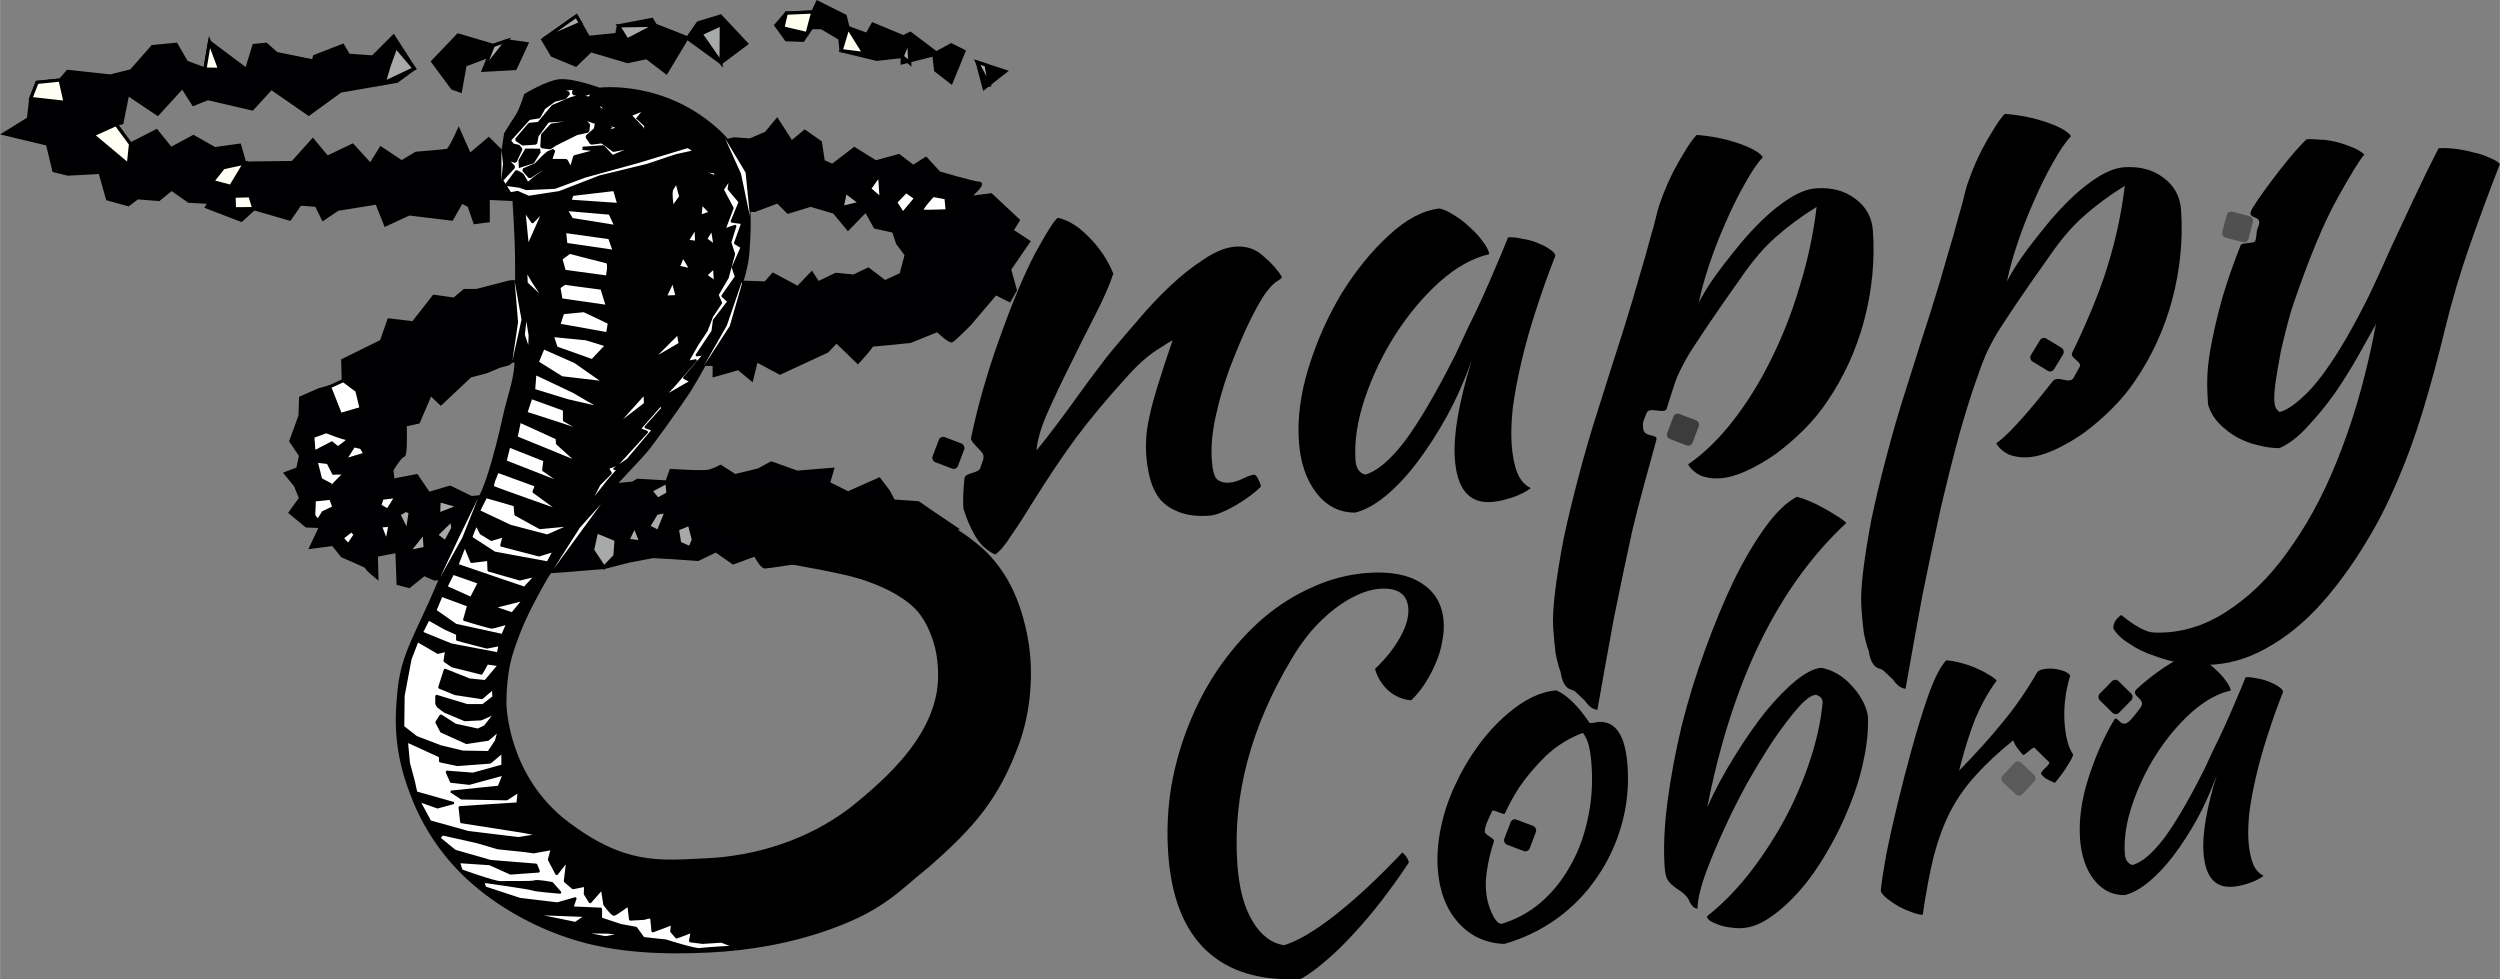 <?xml version="1.0" encoding="UTF-8" standalone="no"?>
<!-- Created with Inkscape (http://www.inkscape.org/) -->

<svg
   xmlns:dc="http://purl.org/dc/elements/1.1/"
   xmlns:cc="http://creativecommons.org/ns#"
   xmlns:rdf="http://www.w3.org/1999/02/22-rdf-syntax-ns#"
   xmlns:svg="http://www.w3.org/2000/svg"
   xmlns="http://www.w3.org/2000/svg"
   xmlns:sodipodi="http://sodipodi.sourceforge.net/DTD/sodipodi-0.dtd"
   xmlns:inkscape="http://www.inkscape.org/namespaces/inkscape"
   width="20.479cm"
   height="8.022cm"
   viewBox="0 0 204.787 80.224"
   version="1.1"
   id="svg8"
   inkscape:version="0.92.4 (unknown)"
   sodipodi:docname="Logo_text.svg">
  <rect x="0" y="0" width="204.787" height="80.224" fill="#808080" stroke="none"/>
  <title
     id="title10">Snappy Cobra Logo</title>
  <defs
     id="defs2" />
  <sodipodi:namedview
     id="base"
     pagecolor="#ffffff"
     bordercolor="#666666"
     borderopacity="1.0"
     inkscape:pageopacity="0.0"
     inkscape:pageshadow="2"
     inkscape:zoom="1.4142136"
     inkscape:cx="400.63905"
     inkscape:cy="100.54772"
     inkscape:document-units="mm"
     inkscape:current-layer="svg8"
     showgrid="false"
     units="cm"
     inkscape:pagecheckerboard="true"
     inkscape:window-width="1853"
     inkscape:window-height="1025"
     inkscape:window-x="67"
     inkscape:window-y="27"
     inkscape:window-maximized="1" />
  <g
     inkscape:groupmode="layer"
     id="layer4"
     inkscape:label="Snake Tail"
     style="opacity:1"
     transform="translate(-6.795,-12.603)"
     sodipodi:insensitive="true">
    <path
       style="fill:#000003;fill-opacity:1;stroke:#000000;stroke-width:0.265px;stroke-linecap:butt;stroke-linejoin:miter;stroke-opacity:1"
       d="m 85.139,55.919 -2.173,-1.465 -0.945,-0.661 -2.032,-0.142 -0.425,-0.803 -0.756,-0.992 -2.551,1.134 -1.606,-0.803 0.331,-1.134 -2.882,0.236 -2.126,-0.756 -1.039,0.567 -1.937,0.472 -1.181,-0.756 c 0,0 -0.425,0.236 -0.898,0.378 -0.472,0.142 -3.166,-0.047 -3.166,-0.047 l -0.331,0.945 -2.41,-0.142 -0.378,0.236 -13.229,1.181 -1.748,-0.85 -1.748,0.52 -0.992,-1.465 -1.937,0.378 -0.094,-0.85 c 0,0 0.709,-1.181 0.945,-1.181 0.236,0 0.142,-2.504 0.142,-2.504 l 1.087,-0.236 0.992,-2.315 0.85,0.803 2.41,-2.268 1.276,-0.331 1.134,-0.472 0.709,-0.189 0.331,-0.236 16.536,0.283 v 0.898 l 1.984,-0.567 1.087,0.898 0.378,-1.559 1.937,1.039 3.874,-1.795 0.756,-0.803 1.748,1.701 c 0,0 1.417,-1.512 1.087,-1.417 -0.331,0.094 3.213,-0.283 3.213,-0.283 l 2.221,-0.898 c 0,0 0.992,0.945 1.181,0.85 0.189,-0.094 1.417,-1.323 1.417,-1.323 l 2.173,-2.551 1.134,0.567 0.472,-0.85 -0.472,-1.701 1.559,-2.268 -1.37,-0.898 0.52,-0.85 -2.221,-2.079 -1.843,0.236 c 0,0 1.323,-1.181 0.898,-1.181 -0.425,0 -3.307,-0.85 -3.307,-0.85 l -1.087,-1.181 -1.039,0.661 -1.181,-0.898 -1.89,0.52 -1.748,-1.087 -1.795,1.37 -0.756,-0.331 -0.236,-1.559 -1.276,-0.898 -1.087,0.898 -1.181,-1.843 -0.898,1.087 -1.323,0.567 -1.276,-0.094 -1.937,0.425 -17.035,0.716 -1.156,-1.141 -1.559,1.323 -0.898,-2.032 c 0,0 -0.709,1.606 -0.945,1.654 -0.236,0.047 -2.551,0.236 -2.551,0.236 l -1.181,0.709 -1.701,-1.134 -0.85,1.37 -1.465,-1.606 -2.079,0.992 -1.181,-1.417 -1.654,1.843 -3.922,0.047 -0.425,-1.465 -2.032,0.283 -1.748,-0.992 -1.843,0.992 -1.181,-1.465 -2.126,1.087 -1.181,-1.606 0.472,-0.142 0.472,-2.362 2.457,1.654 2.032,-2.221 0.898,1.417 1.181,-0.472 3.638,0.85 1.559,-1.701 3.071,2.126 2.599,-1.89 4.63,-0.803 1.417,-1.039 -1.701,-2.646 -1.701,1.701 -1.984,-0.142 -0.472,-0.803 -2.315,0.898 -0.094,0.378 -3.024,-0.614 -0.85,-0.756 -0.992,0.094 -0.614,1.984 -3.024,-2.268 -0.378,2.221 -1.512,-0.567 -0.85,-1.465 -1.937,0.189 -1.748,1.984 -1.701,0.425 -3.496,-0.378 -0.614,0.709 -1.89,0.189 -0.52,1.323 -0.189,1.654 -1.984,1.228 3.544,0.85 0.52,2.173 1.134,0.283 2.646,-0.142 0.614,2.173 1.701,0.472 0.756,-0.567 1.748,0.142 1.039,-0.85 1.417,0.992 1.701,0.095 -0.236,0.378 2.835,1.087 1.039,-0.945 2.929,0.85 0.85,-1.228 1.323,0.094 0.567,1.134 1.181,-0.803 3.213,-0.52 0.709,1.795 1.937,-0.898 3.496,0.425 0.803,-1.417 0.614,0.331 0.472,1.37 1.087,-0.142 v -1.843 l 21.828,0.992 1.89,-0.709 0.85,0.85 1.843,-0.567 1.937,0.567 1.134,1.37 1.465,-1.512 0.756,1.37 1.512,0.331 0.331,0.992 0.709,0.945 -0.425,1.606 -1.323,0.614 -1.37,-1.039 -1.181,0.567 -1.465,-0.142 -1.465,0.709 -0.52,-0.803 -1.134,1.181 -2.032,-1.087 -0.614,0.709 L 58.634,35.413 48.57,35.697 45.83,36.406 h -0.992 l -0.85,0.709 -1.654,-0.236 -1.701,2.173 -1.984,-0.236 -0.614,1.748 -3.166,1.559 0.047,1.654 c 0,0 1.087,1.559 0.945,1.843 -0.142,0.283 -1.181,0.945 -1.181,0.945 l -0.898,-2.268 -0.85,0.236 -1.512,0.661 -0.047,1.465 -0.756,2.079 0.803,1.181 -0.236,1.087 -0.992,0.378 0.803,0.992 0.425,1.039 -0.85,1.181 1.323,1.087 1.181,0.047 -0.803,1.701 1.795,-0.236 0.756,0.945 c 0,0 2.221,0.945 2.032,0.945 -0.189,0 0.803,0.803 0.803,0.803 l -0.047,-1.795 1.701,-0.331 0.094,2.646 0.898,0.236 1.228,-0.992 0.85,0.378 10.394,-0.661 3.496,-0.283 2.032,-0.52 1.984,-0.378 1.654,0.095 2.032,0.142 1.465,-0.709 1.417,0.992 1.795,-0.661 c 0,0 0.52,0.992 0.803,0.992 0.283,0 2.228,-0.315 2.228,-0.315 l 5.237,-0.818 5.528,-0.945 z"
       id="path4645"
       inkscape:connector-curvature="0" />
    <path
       style="fill:#000000;fill-opacity:1;stroke:#000000;stroke-width:0.265px;stroke-linecap:butt;stroke-linejoin:miter;stroke-opacity:1"
       d="m 42.239,17.648 1.606,2.173 0.661,0.236 0.378,-2.126 2.126,-0.803 -0.614,1.228 2.599,-0.142 0.945,-2.032 -1.654,-0.236 -1.087,0.378 -2.882,-0.85 z"
       id="path4661"
       inkscape:connector-curvature="0" />
    <path
       style="fill:#000000;fill-opacity:1;stroke:#000000;stroke-width:0.265px;stroke-linecap:butt;stroke-linejoin:miter;stroke-opacity:1"
       d="m 51.263,15.853 0.756,1.276 1.937,0.803 1.228,-1.181 3.024,0.898 1.559,-0.331 1.606,1.228 1.701,-2.835 2.788,2.032 2.079,-1.559 -2.126,-2.268 -1.843,0.567 -0.85,1.228 -2.646,-1.039 -0.283,-0.472 -2.74,0.52 -0.142,0.709 -2.315,0.236 -0.992,-1.748 z"
       id="path4663"
       inkscape:connector-curvature="0" />
    <path
       style="fill:#000000;fill-opacity:1;stroke:#000000;stroke-width:0.265px;stroke-linecap:butt;stroke-linejoin:miter;stroke-opacity:1"
       d="m 70.351,14.672 0.85,1.181 1.37,0.047 0.709,-1.039 h 0.803 l 1.512,0.898 0.094,0.992 2.929,0.709 2.079,-0.236 v 0.52 l 2.599,-0.661 0.142,1.276 1.276,0.992 1.039,-2.551 -1.039,-0.52 -1.228,0.661 -2.126,-1.606 -0.567,0.283 -2.504,-1.039 -0.472,0.85 -1.559,-0.567 -0.236,-0.945 -2.268,-1.134 -0.378,0.803 -2.173,0.094 z"
       id="path4665"
       inkscape:connector-curvature="0" />
    <path
       style="fill:#000000;fill-opacity:1;stroke:#000000;stroke-width:0.265px;stroke-linecap:butt;stroke-linejoin:miter;stroke-opacity:1"
       d="m 86.84,17.696 0.567,2.126 1.748,-1.37 z"
       id="path4667"
       inkscape:connector-curvature="0" />
  </g>
  <g
     inkscape:label="Snake"
     inkscape:groupmode="layer"
     id="layer1"
     transform="translate(-6.795,-209.603)"
     sodipodi:insensitive="true">
    <path
       style="fill:#000000;fill-opacity:1;stroke:#000000;stroke-width:0.265px;stroke-linecap:butt;stroke-linejoin:miter;stroke-opacity:1"
       d="m 55.893,216.916 c 0,0 5.35,-0.69 9.838,3.536 2.521,2.373 2.579,6.456 2.32,9.821 -0.326,4.233 -4.869,11.436 -4.869,11.436 0,0 -1.458,2.171 -3.179,4.461 -0.778,1.035 -3.14,3.272 -4.532,5.103 -2.093,2.753 -3.951,5.662 -3.951,5.662 0,0 -1.505,2.569 -2.182,4.327 -0.295,0.767 -0.746,1.915 -0.939,2.977 -0.291,1.597 -0.254,3.042 -0.254,3.042 0,0 0.057,5.96 5.148,9.785 4.719,3.545 7.567,3.153 11.303,2.984 4.251,-0.193 8.424,-1.552 11.828,-4.105 3.375,-2.683 6.559,-5.766 7.238,-9.645 0.208,-1.251 0.117,-2.877 -0.26,-4.087 -0.32,-1.028 -0.841,-2.159 -1.619,-2.903 -1.202,-1.15 -2.862,-1.879 -4.445,-2.392 -1.576,-0.511 -5.658,-1.196 -5.658,-1.196 l -9,-4.82 c 8.412,-2.01 18.443,-1.633 24.517,3.728 2.096,1.933 3.115,4.404 3.647,7.205 0.521,2.745 0.271,5.96 -0.673,8.591 -1.641,4.545 -3.693,6.868 -7.323,10.058 -2.486,1.982 -3.63,3.496 -7.953,5.073 -3.213,1.172 -6.657,1.787 -10.073,1.948 -3.709,0.175 -7.542,0.044 -11.088,-1.074 -3.073,-0.968 -6.066,-2.61 -8.472,-4.785 -1.916,-1.732 -3.475,-3.944 -4.469,-6.327 -1.564,-3.75 -1.597,-6.336 -1.306,-9.172 0.312,-3.045 1.416,-4.412 3.297,-8.879 1.262,-2.996 3.153,-6.031 3.943,-8.364 0.593,-1.753 1.028,-3.558 1.43,-5.364 0.28,-1.263 0.786,-2.611 0.895,-3.931 0.187,-2.267 0.099,-4.582 0.099,-4.582 0,0 -0.041,-2.658 -0.038,-4.147 0.003,-1.632 -0.213,-4.89 -0.213,-4.89 0,0 -1.123,-1.067 -1.276,-1.843 -0.127,-0.648 0.352,-2.024 0.352,-2.024 l 0.238,-1.566 c 0,0 0.599,-0.973 0.92,-1.451 0.345,-0.514 0.71,-1.715 0.71,-1.715 0,0 1.781,-1.072 2.781,-1.166 1.108,-0.104 3.266,0.693 3.266,0.693 z"
       id="path43"
       inkscape:connector-curvature="0"
       sodipodi:nodetypes="csscsscsscssccssscccsccsssssssssscscsccscscc" />
  </g>
  <g
     inkscape:groupmode="layer"
     id="layer3"
     inkscape:label="Snake Light"
     style="display:inline"
     transform="translate(-6.795,-12.603)"
     sodipodi:insensitive="true">
    <path
       style="fill:#ffffff;fill-opacity:1;stroke:#000000;stroke-width:0.265;stroke-linecap:butt;stroke-linejoin:bevel;stroke-miterlimit:4;stroke-dasharray:none;stroke-opacity:1"
       d="m 52.149,24.919 -0.278,0.833 1.293,0.006 0.402,0.738 0.307,-1.051 2.097,-0.555 -1.453,-0.136 1.671,-0.124 0.768,0.815 2.185,-0.933 -2.091,0.402 -0.945,-0.697 -0.874,0.106 -0.354,-0.52 0.685,-0.614 0.106,-0.532 -1.24,-0.425 0.567,0.602 -0.059,0.508 -0.91,0.201 -1.754,0.874 -0.437,0.283 -0.656,-0.083 0.059,-0.957 0.744,-0.803 1.299,-0.213 0.083,-0.366 -0.283,0.142 -1.417,0.094 -0.65,0.886 -0.236,0.319 -0.106,0.602 -1.051,0.071 -0.52,-0.354 1.063,-1.24 0.756,-0.083 1.169,-1.394 1.453,-0.626 0.614,-0.165 0.969,0.118 0.236,-0.532 -0.673,0.224 -0.898,-0.059 0.024,-0.472 -1.24,0.177 0.803,0.248 -0.307,0.366 -0.862,0.213 -0.862,0.626 -0.413,0.732 -0.815,0.13 -1.146,1.276 -0.472,0.52 0.283,0.39 0.484,0.106 0.189,0.236 -0.319,0.673 -0.142,0.319 -0.839,-0.295 0.709,0.756 -1.004,1.087 0.721,1.122 0.591,-0.118 0.921,0.402 2.54,-0.39 3.319,-1.287 3.839,-0.933 2.398,-0.803 1.406,-0.307 1.807,0.898 -2.268,-1.358 -4.146,1.252 -4.299,1.181 -2.445,0.91 -2.351,0.106 -0.532,-0.189 -1.039,-0.142 0.78,-1.051 0.461,0.26 0.449,0.768 0.591,-0.508 0.638,-0.449 0.815,0.52 -0.839,-0.839 -1.039,0.673 -0.496,-0.567 0.992,-0.425 0.614,-0.626 0.384,-0.337 z"
       id="path4554"
       inkscape:connector-curvature="0"
       sodipodi:nodetypes="cccccccccccccccccccccccccccccccccccccccccccccccccccccccccccccccccccccccccccccccccccccccccc" />
    <path
       style="fill:#000000;fill-opacity:1;stroke:#000000;stroke-width:0.265px;stroke-linecap:butt;stroke-linejoin:miter;stroke-opacity:1"
       d="m 49.896,24.906 -0.501,0.869 0.025,0.418 1.019,-0.326 0.501,-0.802 -0.025,-0.15 z"
       id="path4556"
       inkscape:connector-curvature="0" />
    <path
       style="fill:#ffffff;fill-opacity:1;stroke:#000000;stroke-width:0.265px;stroke-linecap:butt;stroke-linejoin:miter;stroke-opacity:1"
       d="m 55.559,20.771 c 0,0 0.367,0.702 0.334,0.785 -0.033,0.084 1.921,0.117 1.921,0.117 l -1.57,-0.317 z"
       id="path4558"
       inkscape:connector-curvature="0" />
    <path
       style="fill:#ffffff;fill-opacity:1;stroke:#000000;stroke-width:0.265px;stroke-linecap:butt;stroke-linejoin:miter;stroke-opacity:1"
       d="m 59.751,21.456 -1.386,0.568 0.986,1.036 -0.033,0.802 0.418,-0.952 -0.668,-0.618 z"
       id="path4560"
       inkscape:connector-curvature="0" />
    <path
       style="fill:#ffffff;fill-opacity:1;stroke:#000000;stroke-width:0.265px;stroke-linecap:butt;stroke-linejoin:miter;stroke-opacity:1"
       d="m 56.21,22.559 1.403,0.535 -1.771,0.501 0.902,-0.551 z"
       id="path4562"
       inkscape:connector-curvature="0" />
    <path
       style="fill:#ffffff;fill-opacity:1;stroke:#000000;stroke-width:0.165;stroke-linecap:butt;stroke-linejoin:bevel;stroke-miterlimit:4;stroke-dasharray:none;stroke-opacity:1"
       d="m 66.595,27.24 -0.591,0.898 0.803,1.512 -0.661,1.748 0.898,-0.307 -0.425,1.37 0.307,0.945 -0.52,1.937 -0.827,1.417 0.283,0.661 -0.732,1.087 -0.449,1.181 -0.756,1.134 -0.803,1.417 0.709,-0.142 -1.11,1.276 -0.591,0.685 -0.969,1.063 2.221,-1.276 -0.567,-0.283 1.654,-1.937 -0.638,0.094 1.323,-1.984 0.118,-0.898 1.181,-1.536 -0.496,-0.449 1.11,-1.583 -0.26,-0.756 0.732,-1.654 -0.543,-0.331 0.591,-1.654 -0.874,-0.118 0.661,-1.606 -0.898,-1.063 z"
       id="path4564"
       inkscape:connector-curvature="0" />
    <path
       style="fill:#ffffff;fill-opacity:1;stroke:#000000;stroke-width:0.165;stroke-linecap:butt;stroke-linejoin:bevel;stroke-miterlimit:4;stroke-dasharray:none;stroke-opacity:1"
       d="m 60.925,45.784 -1.725,1.961 0.614,0.236 -2.457,2.693 -0.78,0.283 0.26,0.402 -0.945,0.945 -0.85,1.654 1.583,-2.008 0.803,-0.921 h -0.354 l 1.134,-0.78 2.055,-2.433 -0.614,-0.213 1.394,-1.559 z"
       id="path4566"
       inkscape:connector-curvature="0" />
    <path
       style="fill:#ffffff;fill-opacity:1;stroke:#000000;stroke-width:0.165;stroke-linecap:butt;stroke-linejoin:bevel;stroke-miterlimit:4;stroke-dasharray:none;stroke-opacity:1"
       d="m 53.688,28.572 -0.167,0.468 3.909,0.267 -0.334,-1.136 z"
       id="path4568"
       inkscape:connector-curvature="0" />
    <path
       style="fill:#ffffff;fill-opacity:1;stroke:#000000;stroke-width:0.165;stroke-linecap:butt;stroke-linejoin:bevel;stroke-miterlimit:4;stroke-dasharray:none;stroke-opacity:1"
       d="m 53.22,29.808 0.434,0.735 3.541,0.568 -0.468,-1.002 z"
       id="path4570"
       inkscape:connector-curvature="0" />
    <path
       style="fill:#ffffff;fill-opacity:1;stroke:#000000;stroke-width:0.165;stroke-linecap:butt;stroke-linejoin:bevel;stroke-miterlimit:4;stroke-dasharray:none;stroke-opacity:1"
       d="m 53.086,31.612 0.1,0.969 3.875,0.568 -0.367,-1.036 z"
       id="path4572"
       inkscape:connector-curvature="0" />
    <path
       style="fill:#ffffff;fill-opacity:1;stroke:#000000;stroke-width:0.165;stroke-linecap:butt;stroke-linejoin:bevel;stroke-miterlimit:4;stroke-dasharray:none;stroke-opacity:1"
       d="m 52.786,33.817 0.267,0.969 3.441,0.468 c 0,0 0.267,-1.102 -0.033,-1.169 -0.301,-0.067 -3.007,-0.768 -3.007,-0.768 z"
       id="path4574"
       inkscape:connector-curvature="0" />
    <path
       style="fill:#ffffff;fill-opacity:1;stroke:#000000;stroke-width:0.165;stroke-linecap:butt;stroke-linejoin:bevel;stroke-miterlimit:4;stroke-dasharray:none;stroke-opacity:1"
       d="m 52.619,36.156 0.167,0.969 3.708,0.535 L 56.06,36.256 53.053,35.855 Z"
       id="path4576"
       inkscape:connector-curvature="0" />
    <path
       style="fill:#ffffff;fill-opacity:1;stroke:#000000;stroke-width:0.165;stroke-linecap:butt;stroke-linejoin:bevel;stroke-miterlimit:4;stroke-dasharray:none;stroke-opacity:1"
       d="m 52.919,38.261 -0.301,0.935 3.909,0.702 0.134,-0.835 -2.038,-0.969 z"
       id="path4578"
       inkscape:connector-curvature="0" />
    <path
       style="fill:#ffffff;fill-opacity:1;stroke:#000000;stroke-width:0.165;stroke-linecap:butt;stroke-linejoin:bevel;stroke-miterlimit:4;stroke-dasharray:none;stroke-opacity:1"
       d="m 52.084,40.132 0.301,0.935 2.907,1.036 1.136,-1.203 -1.637,-0.501 z"
       id="path4580"
       inkscape:connector-curvature="0" />
    <path
       style="fill:#ffffff;fill-opacity:1;stroke:#000000;stroke-width:0.165;stroke-linecap:butt;stroke-linejoin:bevel;stroke-miterlimit:4;stroke-dasharray:none;stroke-opacity:1"
       d="m 51.316,41.134 -0.468,1.136 1.971,1.236 3.408,0.401 -2.339,-1.637 z"
       id="path4582"
       inkscape:connector-curvature="0" />
    <path
       style="fill:#ffffff;fill-opacity:1;stroke:#000000;stroke-width:0.165;stroke-linecap:butt;stroke-linejoin:bevel;stroke-miterlimit:4;stroke-dasharray:none;stroke-opacity:1"
       d="m 50.313,45.21 -0.401,1.203 c 0,0 5.379,1.704 5.245,1.771 -0.134,0.067 -2.172,-1.136 -2.172,-1.136 v -0.869 z"
       id="path4584"
       inkscape:connector-curvature="0" />
    <path
       style="fill:#ffffff;fill-opacity:1;stroke:#000000;stroke-width:0.165;stroke-linecap:butt;stroke-linejoin:bevel;stroke-miterlimit:4;stroke-dasharray:none;stroke-opacity:1"
       d="m 50.648,43.239 -0.1,1.303 2.706,0.835 2.74,0.635 -2.238,-1.303 z"
       id="path4586"
       inkscape:connector-curvature="0" />
    <path
       style="fill:#ffffff;fill-opacity:1;stroke:#000000;stroke-width:0.165;stroke-linecap:butt;stroke-linejoin:bevel;stroke-miterlimit:4;stroke-dasharray:none;stroke-opacity:1"
       d="m 49.378,47.147 -0.267,1.27 4.978,2.038 -1.67,-1.503 -0.033,-0.434 z"
       id="path4588"
       inkscape:connector-curvature="0" />
    <path
       style="fill:#ffffff;fill-opacity:1;stroke:#000000;stroke-width:0.165;stroke-linecap:butt;stroke-linejoin:bevel;stroke-miterlimit:4;stroke-dasharray:none;stroke-opacity:1"
       d="m 48.509,49.185 -0.301,1.203 4.61,1.804 -1.537,-1.069 0.1,-0.802 z"
       id="path4590"
       inkscape:connector-curvature="0" />
    <path
       style="fill:#ffffff;fill-opacity:1;stroke:#000000;stroke-width:0.165;stroke-linecap:butt;stroke-linejoin:bevel;stroke-miterlimit:4;stroke-dasharray:none;stroke-opacity:1"
       d="m 47.574,51.257 c 0,0 -0.535,1.136 -0.367,1.236 0.167,0.1 5.379,1.938 5.379,1.938 l -2.105,-1.537 0.2,-0.501 z"
       id="path4592"
       inkscape:connector-curvature="0" />
    <path
       style="fill:#ffffff;fill-opacity:1;stroke:#000000;stroke-width:0.165;stroke-linecap:butt;stroke-linejoin:bevel;stroke-miterlimit:4;stroke-dasharray:none;stroke-opacity:1"
       d="m 46.605,53.328 -0.568,1.136 2.539,1.203 3.04,0.802 1.904,-0.835 -2.506,0.234 -2.005,-1.102 -0.067,-0.768 z"
       id="path4594"
       inkscape:connector-curvature="0" />
    <path
       style="fill:#ffffff;fill-opacity:1;stroke:#000000;stroke-width:0.165;stroke-linecap:butt;stroke-linejoin:bevel;stroke-miterlimit:4;stroke-dasharray:none;stroke-opacity:1"
       d="m 45.837,55.633 c -0.167,0.167 -0.434,1.002 -0.434,1.002 l 1.904,1.236 4.343,0.802 0.501,-0.935 -1.203,0.367 -3.107,-0.802 0.2,-0.768 -1.002,0.301 -0.869,-0.535 z"
       id="path4596"
       inkscape:connector-curvature="0" />
    <path
       style="fill:#ffffff;fill-opacity:1;stroke:#000000;stroke-width:0.165;stroke-linecap:butt;stroke-linejoin:bevel;stroke-miterlimit:4;stroke-dasharray:none;stroke-opacity:1"
       d="m 50.648,59.776 -0.902,0.969 -5.479,-1.871 0.601,-1.537 0.535,1.303 1.37,-0.167 0.033,0.869 2.572,0.735 z"
       id="path4598"
       inkscape:connector-curvature="0" />
    <path
       style="fill:#ffffff;fill-opacity:1;stroke:#000000;stroke-width:0.165;stroke-linecap:butt;stroke-linejoin:bevel;stroke-miterlimit:4;stroke-dasharray:none;stroke-opacity:1"
       d="m 49.645,61.747 -0.902,1.102 -1.47,-0.501 z"
       id="path4600"
       inkscape:connector-curvature="0" />
    <path
       style="fill:#ffffff;fill-opacity:1;stroke:#000000;stroke-width:0.165;stroke-linecap:butt;stroke-linejoin:bevel;stroke-miterlimit:4;stroke-dasharray:none;stroke-opacity:1"
       d="m 46.004,60.344 -0.635,1.236 -2.005,-0.902 0.535,-1.069 z"
       id="path4602"
       inkscape:connector-curvature="0" />
    <path
       style="fill:#ffffff;fill-opacity:1;stroke:#000000;stroke-width:0.165;stroke-linecap:butt;stroke-linejoin:bevel;stroke-miterlimit:4;stroke-dasharray:none;stroke-opacity:1"
       d="m 48.342,63.685 -0.401,0.935 -3.809,-0.835 -1.67,-1.169 0.501,-1.203 2.172,0.802 -0.334,1.169 c 0,0 2.105,0.635 2.272,0.635 0.167,0 1.27,-0.334 1.27,-0.334 z"
       id="path4604"
       inkscape:connector-curvature="0" />
    <path
       style="fill:#ffffff;fill-opacity:1;stroke:#000000;stroke-width:0.165;stroke-linecap:butt;stroke-linejoin:bevel;stroke-miterlimit:4;stroke-dasharray:none;stroke-opacity:1"
       d="m 47.708,65.455 -0.134,0.668 -3.842,-0.735 -2.372,-0.969 0.535,-1.069 1.37,0.768 0.969,0.434 v 0.468 l 2.439,0.635 z"
       id="path4606"
       inkscape:connector-curvature="0" />
    <path
       style="fill:#ffffff;fill-opacity:1;stroke:#000000;stroke-width:0.165;stroke-linecap:butt;stroke-linejoin:bevel;stroke-miterlimit:4;stroke-dasharray:none;stroke-opacity:1"
       d="m 40.992,65.121 -0.568,1.47 -0.568,3.007 -0.033,2.539 1.069,0.835 2.005,0.768 1.804,0.434 2.105,0.033 0.601,-0.902 0.234,-0.835 -0.869,0.735 -1.771,0.267 -2.071,-0.935 -0.401,-0.768 0.367,-0.568 1.203,0.768 1.837,0.401 0.568,-0.267 0.835,-1.069 -1.136,0.501 -1.336,0.067 -1.67,-0.702 -0.535,-0.401 -0.134,-0.234 v -0.668 l 2.539,0.768 h 1.27 l 0.869,-0.668 -0.033,-0.668 -0.902,0.768 -2.205,-0.334 -1.303,-0.535 0.468,-1.47 2.005,0.802 1.303,0.134 1.102,-1.303 -0.935,-0.134 -0.468,0.835 -2.405,-0.601 -0.635,-0.434 0.134,-0.835 -0.668,0.167 z"
       id="path4608"
       inkscape:connector-curvature="0" />
    <path
       style="fill:#ffffff;fill-opacity:1;stroke:#000000;stroke-width:0.165;stroke-linecap:butt;stroke-linejoin:bevel;stroke-miterlimit:4;stroke-dasharray:none;stroke-opacity:1"
       d="m 42.83,74.576 -2.706,-1.236 0.167,1.771 0.401,1.503 0.2,0.902 3.074,0.869 -1.336,0.367 -1.503,-0.535 0.902,1.67 3.107,0.869 4.109,0.501 1.67,-0.267 -1.437,-0.267 -4.911,-0.768 -0.134,-1.236 4.744,-0.301 0.1,-0.969 -0.969,0.635 -3.708,-0.067 -0.869,-0.568 3.909,-0.401 0.401,-1.002 -2.806,0.768 -1.503,-0.167 -0.367,-0.835 2.172,0.167 2.405,-0.668 V 74.242 l -1.002,0.835 -2.673,0.2 -1.437,-0.301 z"
       id="path4610"
       inkscape:connector-curvature="0" />
    <path
       style="fill:#ffffff;fill-opacity:1;stroke:#000000;stroke-width:0.165;stroke-linecap:butt;stroke-linejoin:bevel;stroke-miterlimit:4;stroke-dasharray:none;stroke-opacity:1"
       d="m 50.514,82.427 1.47,-0.267 -0.234,0.869 0.635,1.203 0.869,-1.102 -0.2,1.67 0.668,0.568 1.002,-0.2 -0.033,0.668 0.434,0.702 0.969,-1.102 0.2,1.27 c 0,0 0.635,0.869 0.802,0.835 0.167,-0.033 1.169,-0.768 1.169,-0.768 l 0.134,1.169 1.169,-0.067 c 0,0 0.535,-0.2 0.568,-0.033 0.033,0.167 0.1,1.069 0.1,1.069 l 0.902,-0.334 0.702,-0.267 -0.067,0.601 0.434,0.501 1.236,-0.468 -0.134,0.768 1.036,0.134 1.537,-0.1 1.069,0.401 c 0,0 -2.472,0.134 -2.84,0.2 -0.367,0.067 -2.773,-0.702 -2.773,-0.702 l -1.837,-0.2 -0.601,-0.835 -1.27,-0.234 -1.604,-0.535 v -0.802 l -2.339,-0.1 0.267,-0.768 -1.503,0.434 -3.074,-0.367 -2.84,-0.935 -0.167,-0.468 c 0,0 3.842,0.535 4.042,0.635 0.2,0.1 2.305,0.267 2.305,0.267 l -0.702,-0.802 c 0,0 -1.236,-0.234 -1.437,-0.134 -0.2,0.1 -2.339,0.033 -2.773,0.067 -0.434,0.033 -3.207,-0.969 -3.207,-0.969 l -0.2,-0.668 2.506,0.167 1.704,0.768 2.339,-0.167 -0.234,-0.568 -3.742,-0.301 -2.907,-0.835 -1.27,-1.036 0.234,-0.301 2.84,0.635 1.704,0.501 2.238,0.234 z"
       id="path4612"
       inkscape:connector-curvature="0" />
    <path
       style="fill:#ffffff;fill-opacity:1;stroke:#000000;stroke-width:0.165;stroke-linecap:butt;stroke-linejoin:bevel;stroke-miterlimit:4;stroke-dasharray:none;stroke-opacity:1"
       d="m 50.347,87.472 4.41,0.167 -0.835,0.568 z"
       id="path4614"
       inkscape:connector-curvature="0" />
    <path
       style="fill:#ffffff;fill-opacity:1;stroke:#000000;stroke-width:0.165;stroke-linecap:butt;stroke-linejoin:bevel;stroke-miterlimit:4;stroke-dasharray:none;stroke-opacity:1"
       d="m 54.256,88.975 2.372,0.033 1.069,0.134 -1.303,0.234 z"
       id="path4616"
       inkscape:connector-curvature="0" />
    <path
       style="fill:#ffffff;fill-opacity:1;stroke:#000000;stroke-width:0.165;stroke-linecap:butt;stroke-linejoin:bevel;stroke-miterlimit:4;stroke-dasharray:none;stroke-opacity:1"
       d="m 61.873,28.104 c -0.167,0.267 0.033,1.437 0.033,1.437 l 0.601,-0.835 -0.301,-1.136 z"
       id="path4618"
       inkscape:connector-curvature="0" />
    <path
       style="fill:#ffffff;fill-opacity:1;stroke:#000000;stroke-width:0.165;stroke-linecap:butt;stroke-linejoin:bevel;stroke-miterlimit:4;stroke-dasharray:none;stroke-opacity:1"
       d="m 64.278,29.307 -0.1,0.969 0.768,-0.267 z"
       id="path4620"
       inkscape:connector-curvature="0" />
    <path
       style="fill:#ffffff;fill-opacity:1;stroke:#000000;stroke-width:0.165;stroke-linecap:butt;stroke-linejoin:bevel;stroke-miterlimit:4;stroke-dasharray:none;stroke-opacity:1"
       d="m 63.677,31.445 -0.535,0.869 0.668,0.1 -0.033,-0.835 z"
       id="path4622"
       inkscape:connector-curvature="0" />
    <path
       style="fill:#ffffff;fill-opacity:1;stroke:#000000;stroke-width:0.165;stroke-linecap:butt;stroke-linejoin:bevel;stroke-miterlimit:4;stroke-dasharray:none;stroke-opacity:1"
       d="m 62.742,33.65 -0.334,0.802 0.935,0.2 z"
       id="path4624"
       inkscape:connector-curvature="0" />
    <path
       style="fill:#ffffff;fill-opacity:1;stroke:#000000;stroke-width:0.165;stroke-linecap:butt;stroke-linejoin:bevel;stroke-miterlimit:4;stroke-dasharray:none;stroke-opacity:1"
       d="m 61.906,35.688 -0.568,1.203 0.869,-0.033 z"
       id="path4626"
       inkscape:connector-curvature="0" />
    <path
       style="fill:#ffffff;fill-opacity:1;stroke:#000000;stroke-width:0.165;stroke-linecap:butt;stroke-linejoin:bevel;stroke-miterlimit:4;stroke-dasharray:none;stroke-opacity:1"
       d="m 65.114,31.412 -0.468,0.768 0.668,0.501 z"
       id="path4628"
       inkscape:connector-curvature="0" />
    <path
       style="fill:#ffffff;fill-opacity:1;stroke:#000000;stroke-width:0.165;stroke-linecap:butt;stroke-linejoin:bevel;stroke-miterlimit:4;stroke-dasharray:none;stroke-opacity:1"
       d="m 65.281,34.552 -0.635,0.601 0.702,0.501 z"
       id="path4630"
       inkscape:connector-curvature="0" />
    <path
       style="fill:#ffffff;fill-opacity:1;stroke:#000000;stroke-width:0.265px;stroke-linecap:butt;stroke-linejoin:miter;stroke-opacity:1"
       d="m 63.677,26.401 1.771,0.735 -0.033,-0.434 z"
       id="path4632"
       inkscape:connector-curvature="0" />
    <path
       style="fill:#ffffff;fill-opacity:1;stroke:#000000;stroke-width:0.165;stroke-linecap:butt;stroke-linejoin:bevel;stroke-miterlimit:4;stroke-dasharray:none;stroke-opacity:1"
       d="m 62.319,39.949 -2.126,2.126 2.268,-1.323 z"
       id="path4634"
       inkscape:connector-curvature="0" />
    <path
       style="fill:#ffffff;fill-opacity:1;stroke:#000000;stroke-width:0.165;stroke-linecap:butt;stroke-linejoin:bevel;stroke-miterlimit:4;stroke-dasharray:none;stroke-opacity:1"
       d="m 59.578,44.863 -2.41,2.693 2.457,-1.89 z"
       id="path4636"
       inkscape:connector-curvature="0" />
    <path
       style="fill:#ffffff;fill-opacity:1;stroke:#000000;stroke-width:0.165;stroke-linecap:butt;stroke-linejoin:bevel;stroke-miterlimit:4;stroke-dasharray:none;stroke-opacity:1"
       d="m 49.751,29.885 0.283,2.882 1.276,-2.882 -0.898,0.945 z"
       id="path4638"
       inkscape:connector-curvature="0" />
    <path
       style="fill:#ffffff;fill-opacity:1;stroke:#000000;stroke-width:0.165;stroke-linecap:butt;stroke-linejoin:bevel;stroke-miterlimit:4;stroke-dasharray:none;stroke-opacity:1"
       d="m 49.893,34.752 0.047,1.039 1.465,1.37 -0.992,-1.512 z"
       id="path4640"
       inkscape:connector-curvature="0" />
    <path
       style="fill:#ffffff;fill-opacity:1;stroke:#000000;stroke-width:0.165;stroke-linecap:butt;stroke-linejoin:bevel;stroke-miterlimit:4;stroke-dasharray:none;stroke-opacity:1"
       d="m 49.893,38.295 -0.189,1.748 0.425,1.276 0.047,-1.228 z"
       id="path4642"
       inkscape:connector-curvature="0" />
    <path
       style="fill:#fffffa;fill-opacity:1;stroke:none;stroke-width:0;stroke-linecap:butt;stroke-linejoin:miter;stroke-miterlimit:4;stroke-dasharray:none;stroke-opacity:1"
       d="m 47.873,24.889 -0.012,2.48 v 0 l 0.13,-1.37 z"
       id="path4647"
       inkscape:connector-curvature="0" />
    <path
       style="fill:#ffffff;fill-opacity:1;stroke:none;stroke-width:0.265px;stroke-linecap:butt;stroke-linejoin:miter;stroke-opacity:1"
       d="m 66.193,23.956 1.299,2.882 0.732,3.496 -0.354,-3.591 z"
       id="path4649"
       inkscape:connector-curvature="0" />
    <path
       style="fill:#ffffff;fill-opacity:1;stroke:none;stroke-width:0.265px;stroke-linecap:butt;stroke-linejoin:miter;stroke-opacity:1"
       d="m 56.026,53.896 -3.909,5.345 2.172,-3.408 z"
       id="path4651"
       inkscape:connector-curvature="0" />
    <path
       style="fill:#ffffff;fill-opacity:1;stroke:none;stroke-width:0.265px;stroke-linecap:butt;stroke-linejoin:miter;stroke-opacity:1"
       d="m 45.948,53.426 -1.287,3.225 -1.819,3.26 1.583,-3.355 z"
       id="path4655"
       inkscape:connector-curvature="0" />
    <path
       style="fill:#ffffff;fill-opacity:1;stroke:none;stroke-width:0.265px;stroke-linecap:butt;stroke-linejoin:miter;stroke-opacity:1"
       d="m 48.944,35.605 0.284,3.391 -0.469,3.174 0.753,-3.374 z"
       id="path4657"
       inkscape:connector-curvature="0" />
    <path
       style="fill:#ffffff;fill-opacity:1;stroke:none;stroke-width:0.265px;stroke-linecap:butt;stroke-linejoin:miter;stroke-opacity:1"
       d="m 67.54,35.744 -1.205,3.52 -1.914,3.355 2.15,-3.307 0.992,-3.449 -0.024,-0.213 z"
       id="path4659"
       inkscape:connector-curvature="0" />
  </g>
  <g
     inkscape:groupmode="layer"
     id="layer5"
     inkscape:label="Tail Light"
     transform="translate(-6.795,-12.603)"
     sodipodi:insensitive="true">
    <path
       style="fill:#a7aaa9;fill-opacity:1;stroke:#000000;stroke-width:0.265px;stroke-linecap:butt;stroke-linejoin:miter;stroke-opacity:1"
       d="m 62.272,55.919 0.189,1.181 0.85,0.378 0.283,-0.661 -0.331,-1.276 -1.134,0.472 z"
       id="path4670"
       inkscape:connector-curvature="0" />
    <path
       style="fill:#a7aaa9;fill-opacity:1;stroke:#000000;stroke-width:0.265px;stroke-linecap:butt;stroke-linejoin:miter;stroke-opacity:1"
       d="m 60.098,52.8 0.567,0.709 0.85,-0.472 -0.094,-0.945 z"
       id="path4672"
       inkscape:connector-curvature="0" />
    <path
       style="fill:#a7aaa9;fill-opacity:1;stroke:#000000;stroke-width:0.265px;stroke-linecap:butt;stroke-linejoin:miter;stroke-opacity:1"
       d="m 58.775,55.682 -0.567,1.181 1.087,0.142 z"
       id="path4674"
       inkscape:connector-curvature="0" />
    <path
       style="fill:#a7aaa9;fill-opacity:1;stroke:#000000;stroke-width:0.265px;stroke-linecap:butt;stroke-linejoin:miter;stroke-opacity:1"
       d="m 60.571,54.643 -0.661,1.087 0.803,0.425 0.661,-1.654 z"
       id="path4676"
       inkscape:connector-curvature="0" />
    <path
       style="fill:#a7aaa9;fill-opacity:1;stroke:#000000;stroke-width:0.265px;stroke-linecap:butt;stroke-linejoin:miter;stroke-opacity:1"
       d="m 55.657,56.155 1.606,0.661 -0.094,1.323 -0.898,0.945 -0.945,-1.417 z"
       id="path4678"
       inkscape:connector-curvature="0" />
    <path
       style="fill:#a7aaa9;fill-opacity:1;stroke:#000000;stroke-width:0.265px;stroke-linecap:butt;stroke-linejoin:miter;stroke-opacity:1"
       d="m 41.53,56.202 -1.276,1.606 1.37,-0.283 z"
       id="path4680"
       inkscape:connector-curvature="0" />
    <path
       style="fill:#a7aaa9;fill-opacity:1;stroke:#000000;stroke-width:0.265px;stroke-linecap:butt;stroke-linejoin:miter;stroke-opacity:1"
       d="m 43.798,55.21 c -0.189,0.142 -1.276,1.228 -1.276,1.228 l 0.756,0.567 0.614,-1.134 z"
       id="path4682"
       inkscape:connector-curvature="0" />
    <path
       style="fill:#a7aaa9;fill-opacity:1;stroke:#000000;stroke-width:0.265px;stroke-linecap:butt;stroke-linejoin:miter;stroke-opacity:1"
       d="m 42.759,53.603 -0.047,1.134 1.701,-0.661 z"
       id="path4684"
       inkscape:connector-curvature="0" />
    <path
       style="fill:#a7aaa9;fill-opacity:1;stroke:#000000;stroke-width:0.265px;stroke-linecap:butt;stroke-linejoin:miter;stroke-opacity:1"
       d="m 40.396,54.548 -0.236,1.606 -0.709,-1.417 0.567,-0.331 z"
       id="path4686"
       inkscape:connector-curvature="0" />
    <path
       style="fill:#ffffff;fill-opacity:1;stroke:#000000;stroke-width:0.265px;stroke-linecap:butt;stroke-linejoin:miter;stroke-opacity:1"
       d="M 39.262,53.273 38.554,54.407 37.892,54.029 38.081,53.414 Z"
       id="path4688"
       inkscape:connector-curvature="0" />
    <path
       style="fill:#ffffff;fill-opacity:1;stroke:#000000;stroke-width:0.265px;stroke-linecap:butt;stroke-linejoin:miter;stroke-opacity:1"
       d="m 37.939,55.682 0.803,-0.047 -0.283,1.417 z"
       id="path4690"
       inkscape:connector-curvature="0" />
    <path
       style="fill:#ffffff;fill-opacity:1;stroke:#000000;stroke-width:0.265px;stroke-linecap:butt;stroke-linejoin:miter;stroke-opacity:1"
       d="m 35.577,56.06 0.331,0.331 -0.591,0.874 -0.52,-0.591 z"
       id="path4692"
       inkscape:connector-curvature="0" />
    <path
       style="fill:#ffffff;fill-opacity:1;stroke:#000000;stroke-width:0.265px;stroke-linecap:butt;stroke-linejoin:miter;stroke-opacity:1"
       d="m 32.53,53.556 1.347,-0.142 0.283,0.756 -0.898,0.425 -0.425,0.709 -0.354,-0.472 z"
       id="path4694"
       inkscape:connector-curvature="0" />
    <path
       style="fill:#ffffff;fill-opacity:1;stroke:#000000;stroke-width:0.265px;stroke-linecap:butt;stroke-linejoin:miter;stroke-opacity:1"
       d="m 32.671,50.367 0.378,1.512 0.756,0.402 -0.118,0.472 1.394,-1.417 -0.969,0.024 -0.449,-0.874 z"
       id="path4696"
       inkscape:connector-curvature="0" />
    <path
       style="fill:#ffffff;fill-opacity:1;stroke:#000000;stroke-width:0.265px;stroke-linecap:butt;stroke-linejoin:miter;stroke-opacity:1"
       d="m 32.411,48.383 0.094,1.276 1.465,-0.756 0.496,0.402 c 0,0 1.158,-0.78 0.803,-0.78 -0.354,0 -1.748,-0.567 -1.748,-0.567 l -1.299,0.472 z"
       id="path4698"
       inkscape:connector-curvature="0" />
    <path
       style="fill:#ffffff;fill-opacity:1;stroke:#000000;stroke-width:0.265px;stroke-linecap:butt;stroke-linejoin:miter;stroke-opacity:1"
       d="m 36.38,49.257 c 0,0 0.378,0.567 0.283,0.567 -0.094,0 -1.654,0.496 -1.654,0.496 l 0.756,-1.205 z"
       id="path4700"
       inkscape:connector-curvature="0" />
    <path
       style="fill:#ffffff;fill-opacity:1;stroke:#000000;stroke-width:0.265px;stroke-linecap:butt;stroke-linejoin:miter;stroke-opacity:1"
       d="m 34.916,43.776 -1.134,0.52 0.898,2.268 1.701,-0.496 -0.354,-1.465 z"
       id="path4702"
       inkscape:connector-curvature="0" />
    <path
       style="fill:#ffffff;fill-opacity:1;stroke:#000000;stroke-width:0.265px;stroke-linecap:butt;stroke-linejoin:miter;stroke-opacity:1"
       d="m 81.016,28.272 0.802,0.568 -1.069,1.27 -0.601,-0.935 z"
       id="path4704"
       inkscape:connector-curvature="0" />
    <path
       style="fill:#ffffff;fill-opacity:1;stroke:#000000;stroke-width:0.265px;stroke-linecap:butt;stroke-linejoin:miter;stroke-opacity:1"
       d="m 83.221,28.606 c 0,0 -1.203,1.27 -0.869,1.303 0.334,0.033 2.038,-0.033 2.038,-0.033 l -0.1,-1.069 z"
       id="path4706"
       inkscape:connector-curvature="0" />
    <path
       style="fill:#ffffff;fill-opacity:1;stroke:#000000;stroke-width:0.265px;stroke-linecap:butt;stroke-linejoin:miter;stroke-opacity:1"
       d="m 78.845,26.902 -0.835,1.169 0.969,0.835 z"
       id="path4708"
       inkscape:connector-curvature="0" />
    <path
       style="fill:#a7aaa9;fill-opacity:1;stroke:#000000;stroke-width:0.265px;stroke-linecap:butt;stroke-linejoin:miter;stroke-opacity:1"
       d="m 76.038,28.305 -0.267,1.303 1.503,-0.367 z"
       id="path4710"
       inkscape:connector-curvature="0" />
    <path
       style="fill:#fffff3;fill-opacity:1;stroke:#000000;stroke-width:0.265px;stroke-linecap:butt;stroke-linejoin:miter;stroke-opacity:1"
       d="m 25.224,26.167 -1.036,1.303 1.503,0.401 1.145,-1.907 -1.579,0.337 z"
       id="path4712"
       inkscape:connector-curvature="0" />
    <path
       style="fill:#fffff3;fill-opacity:1;stroke:#000000;stroke-width:0.265px;stroke-linecap:butt;stroke-linejoin:miter;stroke-opacity:1"
       d="m 25.959,28.672 0.033,1.036 1.6,-0.012 -0.331,-1.057 z"
       id="path4714"
       inkscape:connector-curvature="0" />
    <path
       style="fill:#fffff3;fill-opacity:1;stroke:#000000;stroke-width:0.265px;stroke-linecap:butt;stroke-linejoin:miter;stroke-opacity:1"
       d="m 16.3,22.798 -1.901,0.863 2.907,2.439 0.176,-1.695 z"
       id="path4716"
       inkscape:connector-curvature="0" />
    <path
       style="fill:#fffff3;fill-opacity:1;stroke:#000000;stroke-width:0.265px;stroke-linecap:butt;stroke-linejoin:miter;stroke-opacity:1"
       d="m 9.827,19.349 -0.52,1.323 2.82,0.316 -0.41,-1.828 z"
       id="path4718"
       inkscape:connector-curvature="0" />
    <path
       style="fill:#fffff3;fill-opacity:1;stroke:#000000;stroke-width:0.265px;stroke-linecap:butt;stroke-linejoin:miter;stroke-opacity:1"
       d="m 23.954,16.042 -0.378,2.221 1.213,0.02 z"
       id="path4720"
       inkscape:connector-curvature="0" />
    <path
       style="fill:#a7aaa9;fill-opacity:1;stroke:#000000;stroke-width:0.265px;stroke-linecap:butt;stroke-linejoin:miter;stroke-opacity:1"
       d="m 39.222,16.445 -0.568,1.57 -0.401,1.37 2.474,-1.169 z"
       id="path4722"
       inkscape:connector-curvature="0" />
    <path
       style="fill:#a7aaa9;fill-opacity:1;stroke:#000000;stroke-width:0.265px;stroke-linecap:butt;stroke-linejoin:miter;stroke-opacity:1"
       d="m 47.2,16.326 c 0,0 -0.803,2.032 -0.803,2.032 l 1.89,-2.41 z"
       id="path4724"
       inkscape:connector-curvature="0" />
    <path
       style="fill:#a7aaa9;fill-opacity:1;stroke:#000000;stroke-width:0.265px;stroke-linecap:butt;stroke-linejoin:miter;stroke-opacity:1"
       d="m 54.356,14.507 -3.093,1.346 2.74,-1.937 z"
       id="path4726"
       inkscape:connector-curvature="0" />
    <path
       style="fill:#a7aaa9;fill-opacity:1;stroke:#000000;stroke-width:0.265px;stroke-linecap:butt;stroke-linejoin:miter;stroke-opacity:1"
       d="m 60.476,14.672 -2.312,1.205 -0.712,-1.158 z"
       id="path4728"
       inkscape:connector-curvature="0" />
    <path
       style="fill:#a7aaa9;fill-opacity:1;stroke:#000000;stroke-width:0.265px;stroke-linecap:butt;stroke-linejoin:miter;stroke-opacity:1"
       d="m 65.882,14.607 -0.02,3.136 -1.651,-2.367 z"
       id="path4730"
       inkscape:connector-curvature="0" />
    <path
       style="fill:#ffffef;fill-opacity:1;stroke:#000000;stroke-width:0.265px;stroke-linecap:butt;stroke-linejoin:miter;stroke-opacity:1"
       d="m 76.257,14.861 -0.567,1.89 1.89,0.236 z"
       id="path4732"
       inkscape:connector-curvature="0" />
    <path
       style="fill:#a7aaa9;fill-opacity:1;stroke:#000000;stroke-width:0.265px;stroke-linecap:butt;stroke-linejoin:miter;stroke-opacity:1"
       d="m 81.241,15.9 0.071,1.866 -0.614,-0.543 z"
       id="path4734"
       inkscape:connector-curvature="0" />
    <path
       style="fill:#a7aaa9;fill-opacity:1;stroke:#000000;stroke-width:0.265px;stroke-linecap:butt;stroke-linejoin:miter;stroke-opacity:1"
       d="m 87.572,17.932 0.307,1.748 -1.039,-1.984 z"
       id="path4736"
       inkscape:connector-curvature="0" />
    <path
       style="fill:#ffffef;fill-opacity:1;stroke:#000000;stroke-width:0.265px;stroke-linecap:butt;stroke-linejoin:miter;stroke-opacity:1"
       d="m 73.375,13.585 -0.472,1.772 -1.984,-0.472 0.283,-1.205 z"
       id="path4738"
       inkscape:connector-curvature="0" />
  </g>
  <g
     inkscape:groupmode="layer"
     id="layer2"
     inkscape:label="Text"
     transform="translate(-6.795,-12.603)"
     sodipodi:insensitive="true" />
  <g
     id="g955"
     transform="rotate(-3.911,119.997,36.361)">
    <g
       transform="translate(-10.148,-13.249)"
       id="text923"
       style="font-style:normal;font-weight:normal;font-size:10.583px;line-height:1.25;font-family:sans-serif;letter-spacing:0px;word-spacing:0px;fill:#000000;fill-opacity:1;stroke:none;stroke-width:0.265"
       aria-label="Cobra">
      <path
         inkscape:connector-curvature="0"
         id="path928"
         style="font-style:normal;font-variant:normal;font-weight:normal;font-stretch:normal;font-size:40.217px;font-family:'Kaushan Script';-inkscape-font-specification:'Kaushan Script';stroke-width:0.265"
         d="m 103.609,81.411 q 0,-2.815 0.643,-5.51 0.684,-2.735 1.89,-5.148 1.206,-2.453 2.855,-4.464 1.689,-2.051 3.66,-3.539 2.011,-1.488 4.263,-2.292 2.252,-0.845 4.625,-0.845 2.775,0 4.303,1.166 1.568,1.166 1.568,3.258 0,0.804 -0.241,1.649 -0.201,0.845 -0.643,1.689 -0.402,0.804 -0.965,1.568 -0.563,0.764 -1.247,1.327 -1.046,-0.161 -1.81,-0.925 -0.764,-0.804 -0.965,-1.85 1.408,-1.166 2.212,-2.413 0.845,-1.287 0.845,-2.333 0,-1.77 -2.212,-1.77 -0.925,0 -1.93,0.402 -0.965,0.362 -1.971,1.046 -1.005,0.684 -1.971,1.649 -0.925,0.965 -1.729,2.131 -5.59,8.043 -5.59,16.449 0,2.976 0.925,4.786 0.925,1.81 2.453,2.131 1.729,-0.402 4.384,-2.212 2.654,-1.81 5.791,-4.705 0.402,0.402 0.483,0.845 -1.166,1.528 -2.413,2.936 -1.247,1.408 -2.493,2.574 -1.206,1.166 -2.413,2.051 -1.166,0.885 -2.172,1.367 -4.987,-0.08 -7.561,-2.855 -2.574,-2.775 -2.574,-8.164 z" />
      <path
         sodipodi:nodetypes="ccsscsccccssccccccsssccscccccssccc"
         inkscape:connector-curvature="0"
         id="path930"
         style="font-style:normal;font-variant:normal;font-weight:normal;font-stretch:normal;font-size:40.217px;font-family:'Kaushan Script';-inkscape-font-specification:'Kaushan Script';stroke-width:0.265"
         d="m 130.581,90.701 c -1.528,-0.161 -2.748,-0.831 -3.66,-2.011 -0.912,-1.18 -1.367,-2.681 -1.367,-4.504 0,-1.072 0.161,-2.185 0.483,-3.338 0.322,-1.153 0.778,-2.266 1.367,-3.338 0.59,-1.099 1.287,-2.131 2.091,-3.097 0.804,-0.965 1.676,-1.796 2.614,-2.493 1.475,-1.099 2.855,-1.649 4.142,-1.649 0.858,0.456 1.702,1.408 2.534,2.855 h 0.362 c 0.107,-0.027 0.228,-0.04 0.362,-0.04 1.421,0 2.131,1.26 2.131,3.78 0,1.689 -0.282,3.298 -0.845,4.826 -0.536,1.501 -1.3,2.869 -2.292,4.102 -0.965,1.233 -2.131,2.279 -3.499,3.137 -1.341,0.831 -2.815,1.421 -4.424,1.77 z m 2.051,-12.668 c -0.456,0.617 -0.885,1.287 -1.287,2.011 -0.091,0.164 -0.934,-0.446 -1.02,-0.28 -0.167,0.322 -0.742,1.249 -0.723,1.655 0.015,0.306 0.795,0.587 0.697,0.837 -0.295,0.724 -0.523,1.434 -0.684,2.131 -0.161,0.67 -0.241,1.274 -0.241,1.81 0,0.643 0.107,1.26 0.322,1.85 0.214,0.59 0.456,0.925 0.724,1.005 1.206,-0.268 2.306,-0.764 3.298,-1.488 1.019,-0.751 1.89,-1.676 2.614,-2.775 0.751,-1.099 1.327,-2.346 1.729,-3.74 0.429,-1.394 0.643,-2.882 0.643,-4.464 0,-0.697 -0.04,-1.247 -0.121,-1.649 -0.08,-0.402 -0.214,-0.751 -0.402,-1.046 -1.18,0.349 -2.239,0.912 -3.177,1.689 -0.912,0.778 -1.703,1.595 -2.373,2.453 z" />
      <path
         inkscape:connector-curvature="0"
         id="path932"
         style="font-style:normal;font-variant:normal;font-weight:normal;font-stretch:normal;font-size:40.217px;font-family:'Kaushan Script';-inkscape-font-specification:'Kaushan Script';stroke-width:0.265"
         d="m 147.287,89.575 q 1.85,-1.247 3.619,-3.177 1.77,-1.971 3.217,-4.223 1.448,-2.292 2.453,-4.746 1.005,-2.453 1.367,-4.705 0,-0.483 -0.523,-0.643 -0.563,0 -1.568,1.005 -0.965,0.965 -2.172,2.493 -1.166,1.528 -2.413,3.418 -1.206,1.89 -2.212,3.78 -1.005,1.85 -1.729,3.499 -0.684,1.609 -0.764,2.614 -0.402,0 -0.684,-0.804 -0.08,-0.201 -0.282,-0.402 -0.201,-0.241 -0.643,-0.563 -0.201,-0.161 -0.402,-0.362 -0.201,-0.241 -0.282,-0.402 -0.161,-0.322 -0.161,-1.046 0,-2.373 0.603,-5.349 0.603,-2.976 1.568,-6.073 1.005,-3.097 2.333,-6.073 1.327,-3.016 2.735,-5.51 1.448,-2.493 2.896,-4.223 1.448,-1.729 2.735,-2.292 0.402,0.121 0.965,0.402 0.563,0.282 1.126,0.643 0.563,0.362 1.046,0.724 0.523,0.362 0.764,0.643 -4.424,3.579 -7.681,9.21 -3.217,5.59 -5.268,13.231 1.126,-2.091 2.534,-4.022 1.408,-1.971 2.775,-3.459 1.408,-1.488 2.654,-2.373 1.287,-0.885 2.131,-0.885 0.643,0.161 1.247,0.563 0.603,0.402 1.086,1.005 0.483,0.563 0.804,1.247 0.322,0.643 0.402,1.367 -0.04,1.689 -0.603,3.62 -0.523,1.89 -1.448,3.74 -0.885,1.85 -2.051,3.539 -1.126,1.689 -2.413,2.976 -1.247,1.247 -2.534,2.011 -1.247,0.764 -2.373,0.764 -0.483,0 -1.005,-0.121 -0.483,-0.08 -0.925,-0.282 -0.402,-0.161 -0.684,-0.362 -0.241,-0.201 -0.241,-0.402 z" />
      <path
         sodipodi:nodetypes="cccscccccccccccsccscccsscscccccccccc"
         inkscape:connector-curvature="0"
         id="path934"
         style="font-style:normal;font-variant:normal;font-weight:normal;font-stretch:normal;font-size:40.217px;font-family:'Kaushan Script';-inkscape-font-specification:'Kaushan Script';stroke-width:0.265"
         d="m 161.631,88.489 c 0.134,-0.778 0.362,-1.796 0.684,-3.056 0.349,-1.287 0.751,-2.641 1.206,-4.062 0.456,-1.448 0.938,-2.896 1.448,-4.343 0.509,-1.448 1.005,-2.748 1.488,-3.901 0.349,-0.831 0.657,-1.475 0.925,-1.93 0.268,-0.483 0.563,-0.885 0.885,-1.206 0.375,0.054 0.764,0.147 1.166,0.282 0.402,0.134 0.791,0.295 1.166,0.483 0.375,0.188 0.711,0.389 1.005,0.603 0.295,0.188 0.523,0.375 0.684,0.563 -0.724,0.858 -1.367,1.837 -1.93,2.936 -0.536,1.099 -1.086,2.507 -1.649,4.223 1.448,-1.287 2.721,-2.52 3.821,-3.7 1.126,-1.18 2.172,-2.493 3.137,-3.941 0.161,-0.134 0.442,-0.201 0.845,-0.201 0.375,0 0.737,0.067 1.086,0.201 0.349,0.107 0.59,0.268 0.724,0.483 -0.483,1.287 -0.724,2.56 -0.724,3.821 0,1.18 0.174,2.064 0.523,2.654 -0.027,0.161 -0.214,0.469 -0.563,0.925 -0.322,0.456 -0.684,0.885 -1.086,1.287 -0.443,-0.23 -0.783,-0.357 -1.068,-0.785 -0.143,-0.215 0.882,-0.753 0.705,-0.944 -0.046,-0.05 -1.054,-1.189 -1.099,-1.241 -0.14,-0.166 -0.891,0.661 -1.012,0.488 -0.368,-0.524 -0.501,-0.634 -0.703,-1.219 -1.26,0.885 -2.333,1.756 -3.217,2.614 -0.885,0.831 -1.649,1.77 -2.292,2.815 -0.617,1.019 -1.153,2.199 -1.609,3.539 -0.429,1.341 -0.845,2.936 -1.247,4.786 -0.241,-0.027 -0.536,-0.121 -0.885,-0.282 -0.322,-0.134 -0.657,-0.308 -1.005,-0.523 -0.322,-0.214 -0.617,-0.442 -0.885,-0.684 -0.268,-0.241 -0.442,-0.469 -0.523,-0.684 z" />
      <path
         sodipodi:nodetypes="scccccscscccssccscccsscsscccccccccscccccccs"
         inkscape:connector-curvature="0"
         id="path936"
         style="font-style:normal;font-variant:normal;font-weight:normal;font-stretch:normal;font-size:40.217px;font-family:'Kaushan Script';-inkscape-font-specification:'Kaushan Script';stroke-width:0.265"
         d="m 192.652,73.046 c 0.268,0 0.576,0.054 0.925,0.161 0.375,0.08 0.71,0.201 1.005,0.362 0.295,0.134 0.536,0.282 0.724,0.442 0.214,0.161 0.322,0.308 0.322,0.442 -0.536,1.126 -1.032,2.266 -1.488,3.418 -0.456,1.126 -0.845,2.212 -1.166,3.258 -0.322,1.046 -0.576,2.024 -0.764,2.936 -0.161,0.912 -0.241,1.703 -0.241,2.373 0,0.751 0.08,1.381 0.241,1.89 0.161,0.483 0.429,0.831 0.804,1.046 -0.322,0.214 -0.737,0.389 -1.247,0.523 -0.509,0.134 -0.965,0.201 -1.367,0.201 -1.448,0 -2.172,-0.992 -2.172,-2.976 0,-1.528 0.509,-3.619 1.528,-6.274 -0.536,1.233 -1.153,2.4 -1.85,3.499 -0.697,1.072 -1.408,2.024 -2.131,2.855 -0.724,0.831 -1.461,1.515 -2.212,2.051 -0.724,0.509 -1.394,0.818 -2.011,0.925 -0.992,-0.054 -1.796,-0.523 -2.413,-1.408 -0.617,-0.912 -0.925,-2.064 -0.925,-3.459 0,-1.501 0.322,-3.083 0.965,-4.746 0.643,-1.662 1.508,-3.368 2.5,-4.789 0.245,-0.342 0.403,0.514 0.945,0.373 0.348,-0.091 1.078,-0.995 1.245,-1.185 0.655,-0.744 -0.873,-1.015 -0.16,-1.583 1.18,-0.965 3.539,-2.455 4.638,-2.509 0.268,0.08 0.563,0.241 0.885,0.483 0.349,0.241 0.67,0.523 0.965,0.845 0.322,0.322 0.59,0.657 0.804,1.005 0.214,0.322 0.335,0.603 0.362,0.845 -1.072,0.161 -2.185,0.684 -3.338,1.568 -1.126,0.885 -2.158,1.957 -3.097,3.217 -0.912,1.233 -1.662,2.56 -2.252,3.981 -0.59,1.421 -0.885,2.748 -0.885,3.981 0,0.509 0.188,0.831 0.563,0.965 0.778,-0.161 1.676,-0.818 2.695,-1.971 1.019,-1.18 2.252,-2.989 3.7,-5.429 0.268,-0.483 0.563,-1.019 0.885,-1.609 0.349,-0.59 0.697,-1.206 1.046,-1.85 0.349,-0.643 0.684,-1.287 1.005,-1.93 0.349,-0.67 0.67,-1.314 0.965,-1.93 z" />
    </g>
    <rect
       ry="0.375"
       transform="rotate(24.711,25.371,-21.812)"
       y="6.093"
       x="95.249"
       height="2.195"
       width="2.222"
       id="rect939"
       style="fill:#000000;fill-opacity:1;stroke:none;stroke-width:0;stroke-linejoin:bevel;stroke-miterlimit:4;stroke-dasharray:none;stroke-opacity:1" />
    <rect
       ry="0.375"
       transform="rotate(24.711,25.371,-21.812)"
       y="-17.053"
       x="150.828"
       height="2.195"
       width="2.222"
       id="rect939-3"
       style="fill:#3c3c3c;fill-opacity:1;stroke:none;stroke-width:0;stroke-linejoin:bevel;stroke-miterlimit:4;stroke-dasharray:none;stroke-opacity:1" />
    <g
       transform="translate(-3.354,-0.646)"
       id="text919"
       style="font-style:normal;font-variant:normal;font-weight:normal;font-stretch:normal;font-size:10.583px;line-height:1.25;font-family:'Kaushan Script';-inkscape-font-specification:'Kaushan Script';letter-spacing:0px;word-spacing:0px;fill:#000000;fill-opacity:1;stroke:none;stroke-width:0.265"
       aria-label="nappy">
      <path
         sodipodi:nodetypes="cccsccccccccccsccccccsscsscccsscscccsscccsccccccccsscsccc"
         inkscape:connector-curvature="0"
         id="path916"
         style="font-style:normal;font-variant:normal;font-weight:normal;font-stretch:normal;font-size:50.8px;font-family:'Kaushan Script';-inkscape-font-specification:'Kaushan Script';stroke-width:0.265"
         d="m 91.354,16.254 c 0.881,0.271 1.71,0.881 2.489,1.829 0.779,0.914 1.355,1.93 1.727,3.048 -0.373,0.914 -0.948,2.015 -1.727,3.302 -0.779,1.287 -1.558,2.608 -2.337,3.962 -0.779,1.321 -1.49,2.591 -2.134,3.81 -0.61,1.185 -0.965,2.167 -1.067,2.946 0.542,-0.576 1.135,-1.236 1.778,-1.981 0.677,-0.779 1.321,-1.541 1.93,-2.286 0.643,-0.779 1.236,-1.473 1.778,-2.083 0.542,-0.643 0.965,-1.118 1.27,-1.422 0.643,-0.677 1.405,-1.456 2.286,-2.337 0.881,-0.914 1.795,-1.761 2.743,-2.54 0.982,-0.813 1.964,-1.49 2.946,-2.032 0.982,-0.576 1.88,-0.864 2.692,-0.864 0.881,0 1.609,0.305 2.184,0.914 0.61,0.576 1.084,1.185 1.422,1.829 0,0.068 -0.135,0.169 -0.406,0.305 -0.237,0.102 -0.593,0.423 -1.067,0.965 -0.474,0.61 -1.016,1.456 -1.626,2.54 -0.576,1.05 -1.151,2.201 -1.727,3.454 -0.542,1.219 -0.999,2.472 -1.372,3.759 -0.373,1.287 -0.559,2.455 -0.559,3.505 0,0.847 0.102,1.389 0.305,1.626 0.237,0.237 0.559,0.356 0.965,0.356 0.373,0 0.762,-0.085 1.168,-0.254 0.406,-0.169 0.728,-0.254 0.965,-0.254 0.135,0.068 0.237,0.22 0.305,0.457 0.102,0.203 0.152,0.389 0.152,0.559 -0.271,0.237 -0.593,0.474 -0.965,0.711 -0.373,0.237 -0.762,0.457 -1.168,0.66 -0.406,0.203 -0.813,0.373 -1.219,0.508 -0.373,0.135 -0.711,0.203 -1.016,0.203 -0.982,0 -1.795,-0.152 -2.438,-0.457 -0.61,-0.271 -1.101,-0.643 -1.473,-1.118 -0.339,-0.474 -0.576,-1.033 -0.711,-1.676 -0.135,-0.677 -0.203,-1.389 -0.203,-2.134 0,-0.406 0.034,-0.864 0.102,-1.372 0.068,-0.508 0.203,-1.101 0.406,-1.778 0.203,-0.711 0.491,-1.541 0.864,-2.489 0.373,-0.982 0.847,-2.151 1.422,-3.505 -0.068,0 -0.525,0.237 -1.372,0.711 -0.847,0.474 -1.761,1.202 -2.743,2.184 -1.592,1.524 -3.031,3.031 -4.318,4.521 -1.253,1.49 -2.54,3.15 -3.861,4.978 -0.745,1.05 -1.405,1.93 -1.981,2.642 -0.542,0.745 -1.016,1.236 -1.422,1.473 -0.711,-0.406 -1.236,-0.982 -1.575,-1.727 -0.339,-0.711 -0.593,-1.456 -0.762,-2.235 0,-0.643 0.085,-1.456 0.254,-2.438 0.106,-0.51 1.26,-0.279 1.393,-0.844 0.059,-0.253 0.422,-0.722 0.245,-1.066 -0.189,-0.368 -0.952,-1.046 -0.877,-1.341 0.339,-1.219 0.745,-2.489 1.219,-3.81 0.474,-1.321 0.999,-2.642 1.575,-3.962 1.287,-2.98 2.455,-5.317 3.505,-7.01 1.084,-1.693 1.761,-2.608 2.032,-2.743 z" />
      <path
         inkscape:connector-curvature="0"
         id="path918"
         style="font-style:normal;font-variant:normal;font-weight:normal;font-stretch:normal;font-size:50.8px;font-family:'Kaushan Script';-inkscape-font-specification:'Kaushan Script';stroke-width:0.265"
         d="m 128.035,20.369 q 0.508,0 1.168,0.203 0.711,0.152 1.27,0.457 0.559,0.254 0.914,0.559 0.406,0.305 0.406,0.559 -1.016,2.134 -1.88,4.318 -0.864,2.134 -1.473,4.115 -0.61,1.981 -0.965,3.708 -0.305,1.727 -0.305,2.997 0,1.422 0.305,2.388 0.305,0.914 1.016,1.321 -0.61,0.406 -1.575,0.66 -0.965,0.254 -1.727,0.254 -2.743,0 -2.743,-3.759 0,-2.896 1.93,-7.925 -1.016,2.337 -2.337,4.42 -1.321,2.032 -2.692,3.607 -1.372,1.575 -2.794,2.591 -1.372,0.965 -2.54,1.168 -1.88,-0.102 -3.048,-1.778 -1.168,-1.727 -1.168,-4.369 0,-2.845 1.219,-5.994 1.219,-3.15 3.099,-5.842 1.93,-2.692 4.166,-4.47 2.235,-1.829 4.318,-1.93 0.508,0.152 1.118,0.61 0.66,0.457 1.219,1.067 0.61,0.61 1.016,1.27 0.406,0.61 0.457,1.067 -2.032,0.305 -4.216,1.981 -2.134,1.676 -3.912,4.064 -1.727,2.337 -2.845,5.029 -1.118,2.692 -1.118,5.029 0,0.965 0.711,1.219 1.473,-0.305 3.404,-2.489 1.93,-2.235 4.674,-6.858 0.508,-0.914 1.118,-2.032 0.66,-1.118 1.321,-2.337 0.66,-1.219 1.27,-2.438 0.66,-1.27 1.219,-2.438 z" />
      <path
         sodipodi:nodetypes="cccsccccccccscccscccscsccscsccscssccscccccscccssccccccc"
         inkscape:connector-curvature="0"
         id="path920"
         style="font-style:normal;font-variant:normal;font-weight:normal;font-stretch:normal;font-size:50.8px;font-family:'Kaushan Script';-inkscape-font-specification:'Kaushan Script';stroke-width:0.265"
         d="m 130.712,57.707 c -0.474,-0.135 -0.745,-0.643 -0.813,-1.524 -0.135,-0.44 -0.237,-0.965 -0.305,-1.575 -0.034,-0.61 -0.051,-1.304 -0.051,-2.083 0,-0.711 0.119,-1.693 0.356,-2.946 0.237,-1.219 0.559,-2.608 0.965,-4.166 0.44,-1.558 0.965,-3.234 1.575,-5.029 0.61,-1.829 1.287,-3.675 2.032,-5.537 0.914,-2.337 1.71,-4.352 2.388,-6.045 0.677,-1.727 1.236,-3.217 1.676,-4.47 0.474,-1.253 0.847,-2.286 1.118,-3.099 0.305,-0.813 0.542,-1.507 0.711,-2.083 0.135,-0.406 0.339,-0.897 0.61,-1.473 0.271,-0.576 0.576,-1.151 0.914,-1.727 0.373,-0.61 0.745,-1.168 1.118,-1.676 0.373,-0.542 0.711,-0.948 1.016,-1.219 1.185,0.169 2.303,0.474 3.353,0.914 1.05,0.44 1.693,0.864 1.93,1.27 -0.474,0.44 -1.016,1.135 -1.626,2.083 -0.61,0.914 -1.202,1.93 -1.778,3.048 -0.576,1.084 -1.101,2.201 -1.575,3.353 -0.474,1.151 -0.83,2.167 -1.067,3.048 0.339,-0.576 0.779,-1.202 1.321,-1.88 0.542,-0.677 1.372,-1.609 2.489,-2.794 1.253,-1.287 2.421,-2.269 3.505,-2.946 1.118,-0.711 2.083,-1.067 2.896,-1.067 1.287,0 2.337,0.356 3.15,1.067 0.847,0.711 1.27,1.626 1.27,2.743 0,2.438 -0.406,4.86 -1.219,7.264 -0.813,2.371 -1.981,4.521 -3.505,6.452 -0.576,0.745 -1.253,1.456 -2.032,2.134 -0.779,0.677 -1.592,1.287 -2.438,1.829 -0.847,0.508 -1.676,0.914 -2.489,1.219 -0.813,0.305 -1.541,0.457 -2.184,0.457 -0.61,0 -1.151,-0.119 -1.626,-0.356 -0.44,-0.271 -0.745,-0.593 -0.914,-0.965 1.321,-0.779 2.608,-1.863 3.861,-3.251 1.253,-1.389 2.405,-2.98 3.454,-4.775 1.084,-1.829 2.015,-3.793 2.794,-5.893 0.813,-2.1 1.422,-4.233 1.829,-6.401 -1.287,0.677 -2.455,1.422 -3.505,2.235 -1.016,0.779 -2.032,1.812 -3.048,3.099 -1.219,1.49 -2.184,2.692 -2.896,3.607 -0.711,0.914 -1.304,1.693 -1.778,2.337 -0.44,0.643 -0.813,1.253 -1.118,1.829 -0.271,0.542 -0.709,1.754 -1.048,2.567 -0.192,0.44 -1.434,-0.332 -1.654,0.225 -0.165,0.417 -0.466,0.692 -0.348,1.362 0.113,0.641 1.181,0.372 0.994,0.893 -0.61,1.761 -1.788,5.045 -2.465,7.247 -0.643,2.201 -1.304,4.538 -1.981,7.01 -0.643,2.506 -1.27,4.995 -1.88,7.468 -0.373,-0.068 -0.694,-0.339 -0.965,-0.813 -0.271,-0.305 -0.474,-0.525 -0.61,-0.66 -0.102,-0.135 -0.237,-0.237 -0.406,-0.305 z" />
      <path
         sodipodi:nodetypes="cccsccccccccscccscccscsccscsccscssccssscccccscccccccccc"
         inkscape:connector-curvature="0"
         id="path922"
         style="font-style:normal;font-variant:normal;font-weight:normal;font-stretch:normal;font-size:50.8px;font-family:'Kaushan Script';-inkscape-font-specification:'Kaushan Script';stroke-width:0.265"
         d="m 156.013,57.707 c -0.474,-0.135 -0.745,-0.643 -0.813,-1.524 -0.135,-0.44 -0.237,-0.965 -0.305,-1.575 -0.034,-0.61 -0.051,-1.304 -0.051,-2.083 0,-0.711 0.119,-1.693 0.356,-2.946 0.237,-1.219 0.559,-2.608 0.965,-4.166 0.44,-1.558 0.965,-3.234 1.575,-5.029 0.61,-1.829 1.287,-3.675 2.032,-5.537 0.914,-2.337 1.71,-4.352 2.388,-6.045 0.677,-1.727 1.236,-3.217 1.676,-4.47 0.474,-1.253 0.847,-2.286 1.118,-3.099 0.305,-0.813 0.542,-1.507 0.711,-2.083 0.135,-0.406 0.339,-0.897 0.61,-1.473 0.271,-0.576 0.576,-1.151 0.914,-1.727 0.373,-0.61 0.745,-1.168 1.118,-1.676 0.373,-0.542 0.711,-0.948 1.016,-1.219 1.185,0.169 2.303,0.474 3.353,0.914 1.05,0.44 1.693,0.864 1.93,1.27 -0.474,0.44 -1.016,1.135 -1.626,2.083 -0.61,0.914 -1.202,1.93 -1.778,3.048 -0.576,1.084 -1.101,2.201 -1.575,3.353 -0.474,1.151 -0.83,2.167 -1.067,3.048 0.339,-0.576 0.779,-1.202 1.321,-1.88 0.542,-0.677 1.372,-1.609 2.489,-2.794 1.253,-1.287 2.421,-2.269 3.505,-2.946 1.118,-0.711 2.083,-1.067 2.896,-1.067 1.287,0 2.337,0.356 3.15,1.067 0.847,0.711 1.27,1.626 1.27,2.743 0,2.438 -0.406,4.86 -1.219,7.264 -0.813,2.371 -1.981,4.521 -3.505,6.452 -0.576,0.745 -1.253,1.456 -2.032,2.134 -0.779,0.677 -1.592,1.287 -2.438,1.829 -0.847,0.508 -1.676,0.914 -2.489,1.219 -0.813,0.305 -1.541,0.457 -2.184,0.457 -0.61,0 -1.151,-0.119 -1.626,-0.356 -0.44,-0.271 -0.745,-0.593 -0.914,-0.965 1.321,-0.779 3.71,-3.366 4.963,-4.755 0.462,-0.512 1.344,0.42 1.739,-0.191 0.536,-0.828 0.118,-0.186 0.536,-0.828 0.277,-0.426 -0.788,-0.765 -0.524,-1.217 1.084,-1.829 2.616,-4.829 3.395,-6.928 0.813,-2.1 1.422,-4.233 1.829,-6.401 -1.287,0.677 -2.455,1.422 -3.505,2.235 -1.016,0.779 -2.032,1.812 -3.048,3.099 -1.219,1.49 -2.184,2.692 -2.896,3.607 -0.711,0.914 -1.304,1.693 -1.778,2.337 -0.44,0.643 -0.813,1.253 -1.118,1.829 -0.271,0.542 -0.576,1.219 -0.914,2.032 -0.474,1.084 -1.033,2.523 -1.676,4.318 -0.61,1.761 -1.253,3.742 -1.93,5.944 -0.643,2.201 -1.304,4.538 -1.981,7.01 -0.643,2.506 -1.27,4.995 -1.88,7.468 -0.373,-0.068 -0.694,-0.339 -0.965,-0.813 -0.271,-0.305 -0.474,-0.525 -0.61,-0.66 -0.102,-0.135 -0.237,-0.237 -0.406,-0.305 z" />
      <path
         sodipodi:nodetypes="csccccscccccsccsccccscccccsccccscscccsccscscssccccccscscccsc"
         inkscape:connector-curvature="0"
         id="path924"
         style="font-style:normal;font-variant:normal;font-weight:normal;font-stretch:normal;font-size:50.8px;font-family:'Kaushan Script';-inkscape-font-specification:'Kaushan Script';stroke-width:0.265"
         d="m 204.123,33.018 c -0.779,2.472 -1.558,4.724 -2.337,6.756 -0.779,2.032 -1.609,3.895 -2.489,5.588 -0.881,1.727 -1.829,3.302 -2.845,4.724 -1.016,1.456 -2.134,2.828 -3.353,4.115 -1.558,1.626 -3.167,2.862 -4.826,3.708 -1.659,0.881 -3.319,1.321 -4.978,1.321 -0.847,0 -1.693,-0.102 -2.54,-0.305 -0.813,-0.169 -1.575,-0.423 -2.286,-0.762 -0.745,-0.305 -1.389,-0.677 -1.93,-1.118 -0.576,-0.406 -0.982,-0.847 -1.219,-1.321 0,-0.406 0.237,-0.762 0.711,-1.067 0.406,0.373 0.745,0.66 1.016,0.864 0.271,0.203 0.542,0.373 0.813,0.508 0.237,0.135 0.508,0.22 0.813,0.254 0.271,0.034 0.593,0.051 0.965,0.051 1.93,0 3.81,-0.576 5.639,-1.727 1.863,-1.118 3.607,-2.726 5.232,-4.826 1.659,-2.066 3.167,-4.589 4.521,-7.569 1.355,-2.946 2.506,-6.248 3.454,-9.906 -0.44,0.677 -0.982,1.507 -1.626,2.489 -0.643,0.982 -1.355,1.964 -2.134,2.946 -0.779,0.948 -1.592,1.812 -2.438,2.591 -0.813,0.779 -1.609,1.304 -2.388,1.575 -0.542,-0.034 -1.118,-0.152 -1.727,-0.356 -0.576,-0.169 -1.135,-0.423 -1.676,-0.762 -0.508,-0.339 -0.965,-0.745 -1.372,-1.219 -0.406,-0.474 -0.677,-1.016 -0.813,-1.626 0,-0.982 0.034,-1.761 0.102,-2.337 0.068,-0.61 0.186,-1.27 0.356,-1.981 0.305,-1.287 0.745,-2.743 1.321,-4.369 0.53,-1.414 1.124,-2.802 1.783,-4.164 0.099,-0.204 1.101,-0.04 1.202,-0.243 0.159,-0.311 0.12,-0.751 0.283,-1.052 0.675,-1.244 -1.078,-0.573 -0.314,-1.663 0.982,-1.389 3.769,-4.544 4.819,-5.323 0.271,0 0.61,0.034 1.016,0.102 0.406,0.034 0.83,0.119 1.27,0.254 0.44,0.135 0.864,0.305 1.27,0.508 0.406,0.169 0.762,0.406 1.067,0.711 -0.373,0.339 -1.185,1.473 -2.438,3.404 -1.253,1.93 -2.642,4.707 -4.166,8.331 -0.169,0.373 -0.373,0.914 -0.61,1.626 -0.237,0.711 -0.474,1.456 -0.711,2.235 -0.203,0.779 -0.389,1.541 -0.559,2.286 -0.169,0.745 -0.254,1.338 -0.254,1.778 0,0.271 0.034,0.474 0.102,0.61 0.102,0.135 0.186,0.237 0.254,0.305 0.61,-0.102 1.422,-0.593 2.438,-1.473 1.016,-0.914 2.167,-2.32 3.454,-4.216 0.813,-1.219 1.558,-2.421 2.235,-3.607 0.677,-1.219 1.338,-2.438 1.981,-3.658 0.677,-1.219 1.372,-2.472 2.083,-3.759 0.711,-1.287 1.473,-2.608 2.286,-3.962 0.44,0 0.914,0.051 1.422,0.152 0.508,0.102 0.999,0.237 1.473,0.406 0.474,0.135 0.881,0.305 1.219,0.508 0.373,0.169 0.643,0.356 0.813,0.559 -1.05,2.235 -2.032,4.42 -2.946,6.553 -0.914,2.134 -1.727,4.318 -2.438,6.553 z" />
    </g>
    <rect
       ry="0.375"
       transform="rotate(35.231)"
       y="-71.651"
       x="154.824"
       height="2.195"
       width="2.222"
       id="rect939-6"
       style="fill:#000000;fill-opacity:1;stroke:none;stroke-width:0;stroke-linejoin:bevel;stroke-miterlimit:4;stroke-dasharray:none;stroke-opacity:1" />
    <rect
       ry="0.375"
       transform="rotate(18.691)"
       y="-38.439"
       x="180.882"
       height="2.195"
       width="2.222"
       id="rect939-7"
       style="fill:#505050;fill-opacity:1;stroke:none;stroke-width:0;stroke-linejoin:bevel;stroke-miterlimit:4;stroke-dasharray:none;stroke-opacity:1" />
    <rect
       ry="0.375"
       transform="rotate(24.711)"
       y="10.144"
       x="138.716"
       height="2.195"
       width="2.222"
       id="rect939-5"
       style="fill:#000000;fill-opacity:1;stroke:none;stroke-width:0;stroke-linejoin:bevel;stroke-miterlimit:4;stroke-dasharray:none;stroke-opacity:1" />
    <rect
       ry="0.375"
       transform="rotate(46.971)"
       y="-74.936"
       x="159.203"
       height="2.195"
       width="2.222"
       id="rect939-35"
       style="fill:#5a5a5a;fill-opacity:1;stroke:none;stroke-width:0;stroke-linejoin:bevel;stroke-miterlimit:4;stroke-dasharray:none;stroke-opacity:1" />
    <rect
       ry="0.375"
       transform="rotate(48.429)"
       y="-89.329"
       x="158.258"
       height="2.195"
       width="2.222"
       id="rect939-62"
       style="fill:#000000;fill-opacity:1;stroke:none;stroke-width:0;stroke-linejoin:bevel;stroke-miterlimit:4;stroke-dasharray:none;stroke-opacity:1" />
  </g>
</svg>
